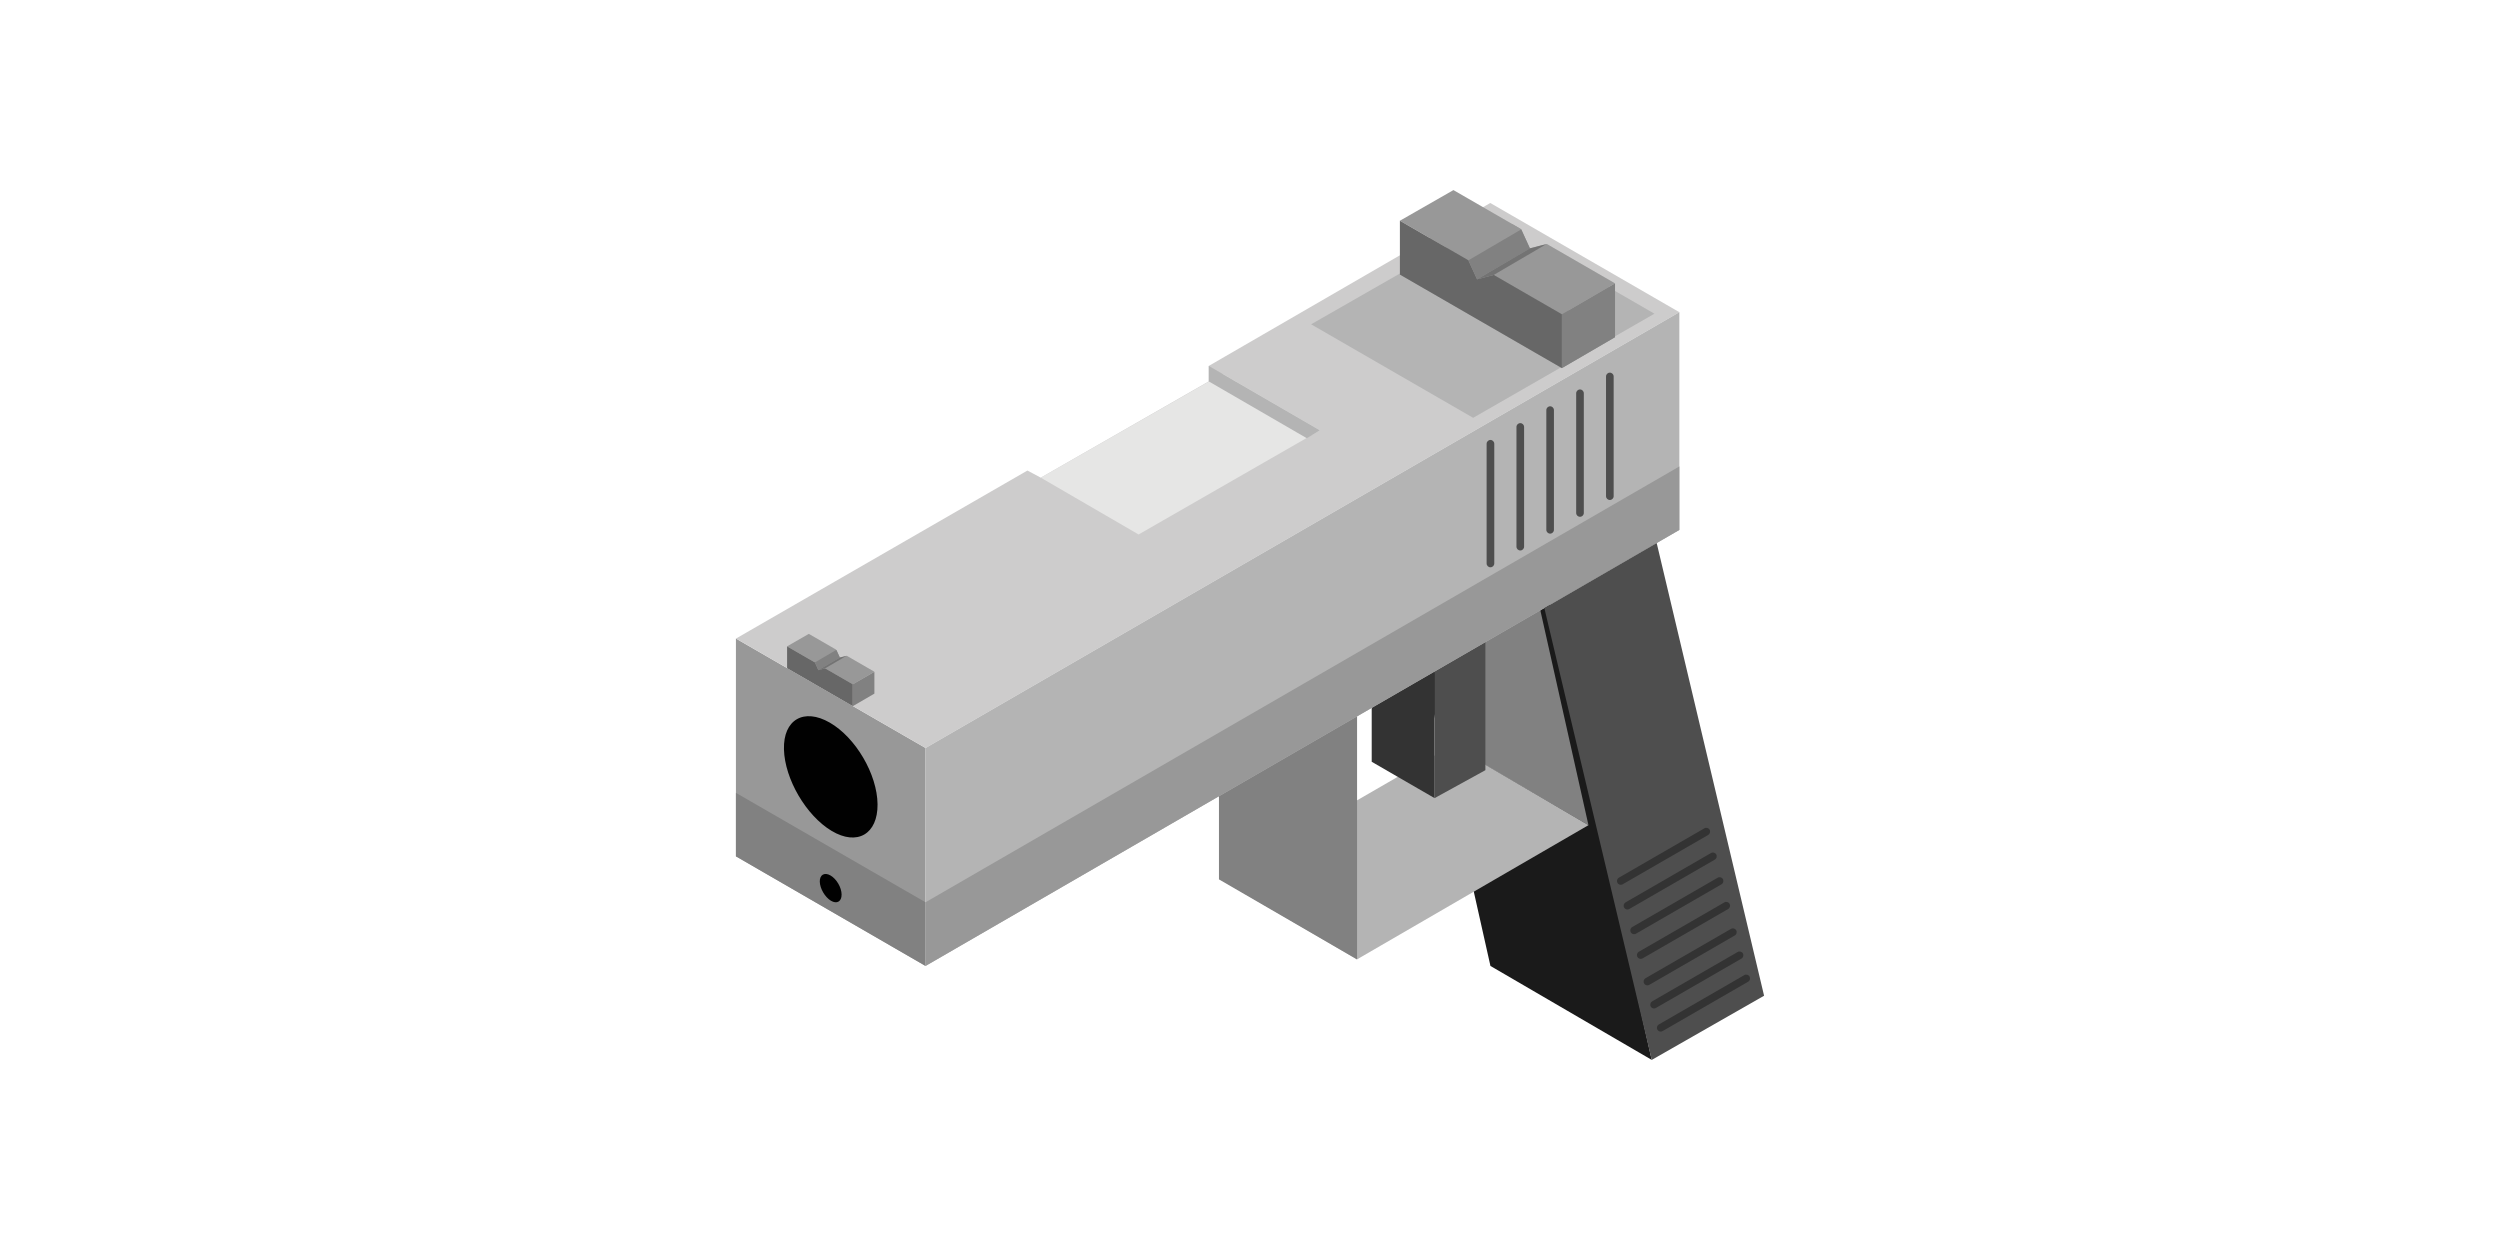 <?xml version="1.0" encoding="utf-8"?>
<!-- Generator: Adobe Illustrator 16.0.0, SVG Export Plug-In . SVG Version: 6.00 Build 0)  -->
<!DOCTYPE svg PUBLIC "-//W3C//DTD SVG 1.1//EN" "http://www.w3.org/Graphics/SVG/1.1/DTD/svg11.dtd">
<svg version="1.1" id="Layer_1" xmlns="http://www.w3.org/2000/svg" xmlns:xlink="http://www.w3.org/1999/xlink" x="0px" y="0px"
	 width="240px" height="120px" viewBox="0 0 240 120" enable-background="new 0 0 240 120" xml:space="preserve">
<g>
	<polygon fill="#1A1A1A" points="148.259,55.735 132.772,46.733 143.082,92.731 158.565,101.75 	"/>
	<path fill="#818181" d="M147.445,56.681c-0.216,0.077-0.439,0.148-0.674,0.209c-2.795,0.715-5.143,2.237-7.568,3.755
		c-0.688,0.433-1.374,0.842-2.062,1.245l2.156,9.638l13.195,7.688L147.445,56.681z"/>
	<polygon fill="#B4B4B4" points="117.146,84.421 139.411,71.553 152.493,79.215 130.266,92.104 	"/>
	<polygon fill="#989898" points="88.852,71.808 70.648,61.302 70.648,82.207 88.852,92.731 	"/>
	<polygon fill="#818181" points="130.279,65.33 117.02,57.662 117.02,84.421 130.279,92.104 	"/>
	<polygon fill="#818181" points="88.852,86.619 70.648,76.113 70.648,82.207 88.852,92.731 	"/>
	<path fill="#010101" d="M79.662,69.374c-2.495-1.439-4.477-0.287-4.402,2.557c0.068,2.846,2.13,6.374,4.58,7.836
		c2.453,1.462,4.431,0.31,4.405-2.557C84.216,74.338,82.154,70.811,79.662,69.374"/>
	<path fill="#010101" d="M79.73,84.046c-0.584-0.339-1.046-0.067-1.03,0.598c0.016,0.661,0.5,1.484,1.071,1.827
		c0.571,0.341,1.03,0.074,1.023-0.599C80.789,85.201,80.311,84.382,79.73,84.046"/>
	<polygon fill="#CDCCCC" points="70.651,61.302 98.631,45.172 99.915,45.856 116.043,36.611 116.043,35.128 143.065,19.486 
		161.218,29.97 88.852,71.808 	"/>
	<polygon fill="#B4B4B4" points="125.867,31.132 143.308,21.156 158.824,30.115 141.422,40.111 	"/>
	<polygon fill="#E6E6E5" points="99.915,45.856 117.359,35.883 126.713,41.314 109.304,51.31 	"/>
	<polygon fill="#989898" points="134.39,26.357 139.529,23.412 155.043,32.371 149.943,35.337 	"/>
	<polygon fill="#989898" points="134.39,21.191 139.529,18.248 155.043,27.2 149.943,30.17 	"/>
	<polygon fill="#B4B4B4" points="116.043,35.128 116.043,36.615 125.46,42.073 126.709,41.311 	"/>
	<polygon fill="#989898" points="140.12,24.47 145.197,21.526 147.655,22.954 142.556,25.923 	"/>
	<polygon fill="#333333" points="137.718,76.62 131.684,73.131 131.684,59.275 137.718,62.769 	"/>
	<polygon fill="#4E4E4E" points="137.718,76.62 142.597,73.938 142.597,60.082 137.718,62.769 	"/>
	<polygon fill="#B4B4B4" points="88.852,92.731 161.218,50.874 161.218,29.97 88.852,71.808 	"/>
	<polygon fill="#989898" points="88.852,92.731 161.218,50.874 161.218,44.778 88.852,86.615 	"/>
	<path fill="#4E4E4E" d="M143.082,54.46c-0.2,0-0.367-0.161-0.367-0.367V42.602c0-0.199,0.167-0.368,0.367-0.368
		c0.202,0,0.369,0.169,0.369,0.368v11.491C143.451,54.299,143.284,54.46,143.082,54.46"/>
	<path fill="#4E4E4E" d="M145.949,52.846c-0.205,0-0.369-0.164-0.369-0.368V40.985c0-0.2,0.164-0.365,0.369-0.365
		c0.199,0,0.364,0.165,0.364,0.365v11.492C146.313,52.682,146.148,52.846,145.949,52.846"/>
	<path fill="#4E4E4E" d="M148.814,51.229c-0.202,0-0.367-0.164-0.367-0.367V39.369c0-0.201,0.165-0.365,0.367-0.365
		c0.199,0,0.363,0.164,0.363,0.365v11.492C149.178,51.064,149.014,51.229,148.814,51.229"/>
	<path fill="#4E4E4E" d="M151.68,49.611c-0.202,0-0.367-0.16-0.367-0.367v-11.49c0-0.199,0.165-0.367,0.367-0.367
		s0.366,0.168,0.366,0.367v11.49C152.046,49.451,151.882,49.611,151.68,49.611"/>
	<path fill="#4E4E4E" d="M154.544,47.999c-0.202,0-0.366-0.162-0.366-0.368V36.142c0-0.204,0.164-0.368,0.366-0.368
		s0.367,0.164,0.367,0.368v11.489C154.911,47.837,154.746,47.999,154.544,47.999"/>
	<polygon fill="#676767" points="149.943,35.337 149.943,30.17 134.39,21.191 134.39,26.357 	"/>
	<polygon fill="#818181" points="155.043,27.2 155.043,32.368 149.943,35.337 149.943,30.17 	"/>
	<polygon fill="#CDCCCC" points="146.038,22.018 146.874,23.845 148.475,23.424 148.776,23.236 145.86,21.598 	"/>
	<polygon fill="#989898" points="140.963,24.992 141.799,26.816 143.395,26.396 	"/>
	<polygon fill="#818181" points="141.799,26.813 146.874,23.845 146.038,22.02 140.963,24.992 	"/>
	<polygon fill="#737373" points="148.472,23.424 143.395,26.396 141.802,26.816 146.871,23.841 	"/>
	<polygon fill="#989898" points="75.557,62.051 77.645,60.851 83.942,64.487 81.87,65.695 	"/>
	<polygon fill="#676767" points="81.87,67.789 81.87,65.69 75.56,62.051 75.56,64.146 	"/>
	<polygon fill="#818181" points="83.942,64.492 83.942,66.588 81.873,67.789 81.873,65.69 	"/>
	<polygon fill="#CDCCCC" points="80.286,62.387 80.627,63.125 81.272,62.958 81.395,62.877 80.214,62.213 	"/>
	<polygon fill="#989898" points="78.227,63.595 78.565,64.333 79.213,64.161 	"/>
	<polygon fill="#818181" points="78.565,64.33 80.625,63.125 80.288,62.387 78.227,63.595 	"/>
	<polygon fill="#737373" points="81.272,62.955 79.213,64.161 78.565,64.33 80.627,63.123 	"/>
	<polygon fill="#4E4E4E" points="158.565,101.752 169.352,95.589 159.042,52.13 148.257,58.372 	"/>
	<path fill="#333333" d="M159.431,99.034c-0.127,0-0.248-0.067-0.321-0.184c-0.097-0.174-0.037-0.397,0.135-0.5l8.213-4.742
		c0.17-0.096,0.396-0.037,0.501,0.137c0.095,0.178,0.038,0.397-0.138,0.5l-8.209,4.738C159.555,99.018,159.49,99.034,159.431,99.034
		"/>
	<path fill="#333333" d="M158.792,96.814c-0.127,0-0.251-0.068-0.321-0.181c-0.097-0.178-0.037-0.399,0.135-0.504l8.213-4.74
		c0.17-0.098,0.396-0.039,0.498,0.135c0.098,0.178,0.041,0.399-0.135,0.5l-8.209,4.737
		C158.916,96.799,158.852,96.814,158.792,96.814"/>
	<path fill="#333333" d="M158.15,94.594c-0.124,0-0.248-0.064-0.318-0.181c-0.097-0.178-0.037-0.4,0.135-0.504l8.213-4.738
		c0.169-0.1,0.396-0.044,0.495,0.137c0.101,0.174,0.044,0.394-0.135,0.497l-8.206,4.74C158.274,94.578,158.212,94.594,158.15,94.594
		"/>
	<path fill="#333333" d="M157.512,92.051c-0.124,0-0.248-0.064-0.318-0.182c-0.1-0.174-0.04-0.4,0.135-0.503l8.212-4.738
		c0.173-0.1,0.396-0.041,0.496,0.137c0.1,0.174,0.043,0.396-0.135,0.5l-8.209,4.738C157.636,92.035,157.573,92.051,157.512,92.051"
		/>
	<path fill="#333333" d="M156.873,89.682c-0.124,0-0.248-0.064-0.318-0.182c-0.097-0.177-0.04-0.398,0.135-0.503l8.21-4.738
		c0.172-0.1,0.398-0.045,0.498,0.137c0.1,0.174,0.041,0.396-0.132,0.496l-8.212,4.742C156.997,89.666,156.935,89.682,156.873,89.682
		"/>
	<path fill="#333333" d="M156.231,87.313c-0.124,0-0.245-0.068-0.315-0.185c-0.103-0.174-0.04-0.396,0.135-0.5l8.21-4.74
		c0.172-0.098,0.398-0.042,0.498,0.135c0.1,0.178,0.041,0.397-0.135,0.5l-8.209,4.738C156.358,87.297,156.296,87.313,156.231,87.313
		"/>
	<path fill="#333333" d="M155.593,84.939c-0.127,0-0.248-0.064-0.315-0.181c-0.103-0.174-0.04-0.399,0.135-0.502l8.209-4.738
		c0.176-0.102,0.399-0.039,0.499,0.135c0.103,0.175,0.04,0.397-0.132,0.501l-8.212,4.737
		C155.72,84.924,155.657,84.939,155.593,84.939"/>
</g>
</svg>
